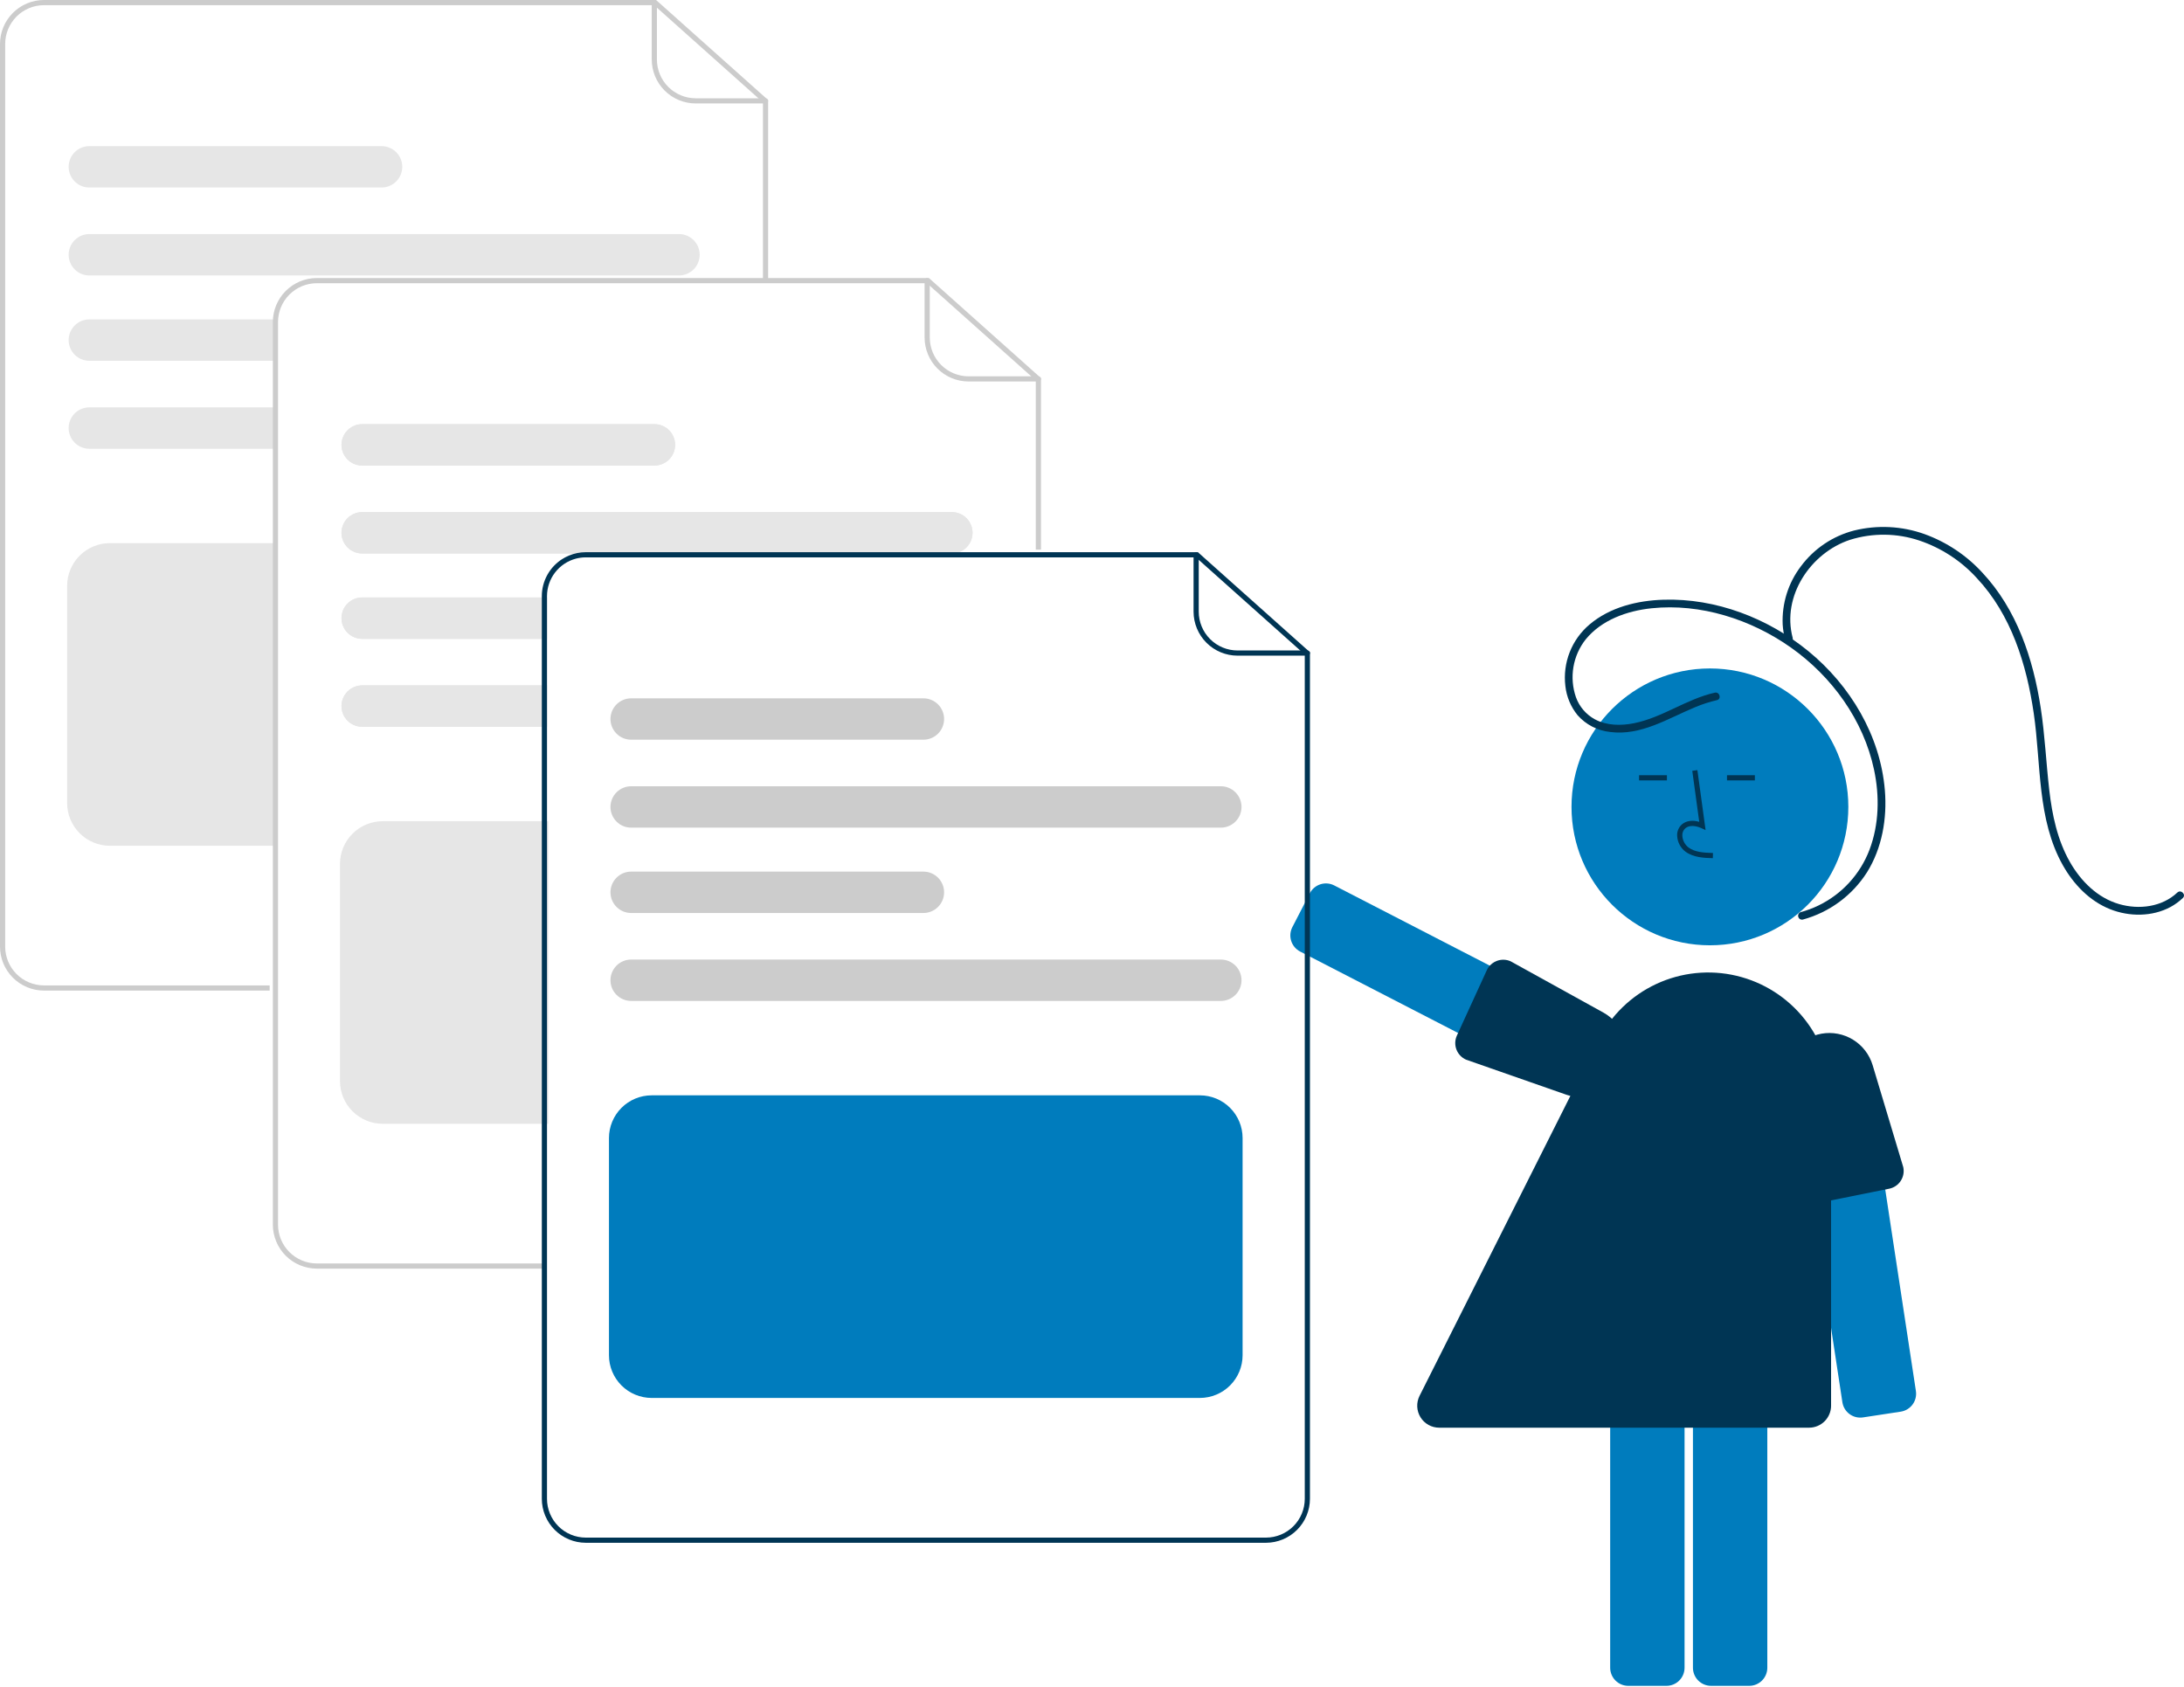 <svg width="360" height="278" viewBox="0 0 360 278" fill="none" xmlns="http://www.w3.org/2000/svg">
<g clip-path="url(#clip0)">
<path d="M260.92 180.871L214.309 156.84C213.606 156.476 213.076 155.849 212.835 155.095C212.594 154.342 212.662 153.523 213.024 152.82L215.907 147.227C216.271 146.525 216.898 145.995 217.652 145.754C218.405 145.513 219.224 145.581 219.927 145.942L266.539 169.974C267.241 170.337 267.771 170.965 268.012 171.718C268.253 172.472 268.185 173.29 267.823 173.994L264.94 179.586C264.761 179.935 264.515 180.245 264.216 180.498C263.916 180.751 263.57 180.942 263.196 181.06C262.9 181.155 262.592 181.203 262.282 181.204C261.808 181.203 261.341 181.089 260.92 180.871V180.871Z" fill="#007cbd"/>
<path d="M246.71 158.39C247.078 158.247 247.471 158.178 247.865 158.189C248.26 158.199 248.649 158.288 249.009 158.45L264.284 166.896C265.956 167.82 267.209 169.35 267.784 171.171C268.36 172.992 268.214 174.964 267.376 176.681L267.185 176.588L267.377 176.681C266.577 178.321 265.203 179.611 263.515 180.306C261.828 181 259.944 181.052 258.221 180.45L241.655 174.66C241.296 174.502 240.972 174.274 240.702 173.991C240.431 173.707 240.219 173.373 240.077 173.007C239.936 172.641 239.868 172.251 239.877 171.859C239.886 171.467 239.973 171.081 240.132 170.722L245.057 159.966C245.143 159.772 245.249 159.587 245.374 159.415C245.711 158.951 246.175 158.596 246.71 158.39V158.39Z" fill="#003554"/>
<path d="M281.856 155.81C294.456 155.81 304.671 145.595 304.671 132.994C304.671 120.394 294.456 110.179 281.856 110.179C269.255 110.179 259.04 120.394 259.04 132.994C259.04 145.595 269.255 155.81 281.856 155.81Z" fill="#007cbd"/>
<path d="M279.056 274.889V222.448C279.057 221.656 279.372 220.898 279.931 220.338C280.491 219.779 281.249 219.464 282.04 219.463H288.332C289.123 219.464 289.882 219.779 290.441 220.338C291.001 220.898 291.316 221.656 291.316 222.448V274.889C291.316 275.68 291.001 276.439 290.441 276.998C289.882 277.558 289.123 277.873 288.332 277.873H282.04C281.249 277.873 280.491 277.558 279.931 276.998C279.372 276.439 279.057 275.68 279.056 274.889V274.889Z" fill="#007cbd"/>
<path d="M265.414 274.889V222.448C265.415 221.656 265.73 220.898 266.289 220.338C266.849 219.779 267.607 219.464 268.398 219.463H274.69C275.482 219.464 276.24 219.779 276.8 220.338C277.359 220.898 277.674 221.656 277.675 222.448V274.889C277.674 275.68 277.359 276.439 276.8 276.998C276.24 277.558 275.482 277.873 274.69 277.873H268.398C267.607 277.873 266.849 277.558 266.289 276.998C265.73 276.439 265.415 275.68 265.414 274.889V274.889Z" fill="#007cbd"/>
<path d="M282.335 141.451L282.359 140.598C280.773 140.554 279.374 140.455 278.323 139.687C278.026 139.457 277.781 139.166 277.606 138.832C277.43 138.499 277.329 138.132 277.308 137.757C277.29 137.527 277.325 137.296 277.41 137.082C277.495 136.868 277.628 136.677 277.8 136.523C278.497 135.934 279.62 136.124 280.438 136.499L281.143 136.823L279.79 126.937L278.946 127.052L280.096 135.462C278.985 135.135 277.955 135.276 277.249 135.872C276.978 136.108 276.766 136.404 276.628 136.736C276.491 137.068 276.432 137.428 276.456 137.787C276.481 138.292 276.616 138.785 276.852 139.232C277.088 139.679 277.418 140.07 277.821 140.376C279.171 141.362 280.925 141.411 282.335 141.451Z" fill="#003554"/>
<path d="M274.768 127.777H270.176V128.63H274.768V127.777Z" fill="#003554"/>
<path d="M289.263 127.777H284.671V128.63H289.263V127.777Z" fill="#003554"/>
<path d="M303.689 231.125L295.798 179.281C295.679 178.499 295.876 177.701 296.345 177.064C296.814 176.427 297.517 176.002 298.299 175.882L304.519 174.935C305.301 174.817 306.099 175.014 306.736 175.483C307.373 175.952 307.798 176.654 307.918 177.436L315.809 229.281C315.928 230.063 315.731 230.86 315.262 231.497C314.793 232.135 314.09 232.56 313.308 232.68L307.088 233.627C306.7 233.686 306.305 233.668 305.925 233.575C305.544 233.481 305.185 233.313 304.87 233.081C304.554 232.849 304.287 232.556 304.085 232.221C303.882 231.885 303.747 231.513 303.689 231.126V231.125Z" fill="#007cbd"/>
<path d="M297.59 197.849C297.258 197.635 296.972 197.358 296.748 197.032C296.524 196.707 296.368 196.34 296.288 195.953L294.148 178.63C293.913 176.735 294.415 174.822 295.551 173.286C296.686 171.751 298.368 170.71 300.249 170.379L300.286 170.589L300.249 170.379C302.046 170.063 303.897 170.417 305.451 171.374C307.004 172.331 308.153 173.825 308.678 175.573L313.726 192.38C313.808 192.764 313.815 193.159 313.744 193.545C313.674 193.931 313.528 194.299 313.315 194.628C313.102 194.958 312.826 195.242 312.504 195.464C312.181 195.687 311.818 195.844 311.434 195.926L299.836 198.26C299.629 198.305 299.416 198.328 299.204 198.328C298.631 198.327 298.071 198.161 297.59 197.849V197.849Z" fill="#003554"/>
<path d="M298.203 235.322H237.231C236.612 235.322 236.004 235.164 235.464 234.863C234.924 234.561 234.471 234.126 234.146 233.6C233.822 233.074 233.637 232.473 233.611 231.855C233.584 231.237 233.716 230.623 233.993 230.071L263.472 171.448C265.52 167.375 268.883 164.112 273.016 162.187C277.149 160.261 281.81 159.787 286.246 160.839C290.682 161.892 294.633 164.41 297.461 167.987C300.288 171.563 301.826 175.989 301.826 180.549V231.699C301.825 232.659 301.443 233.58 300.764 234.26C300.084 234.939 299.163 235.321 298.203 235.322V235.322Z" fill="#003554"/>
<path d="M282.664 114.171C277.993 115.214 274.054 118.258 269.358 119.204C267.218 119.636 264.861 119.618 262.896 118.565C261.44 117.774 260.327 116.475 259.769 114.916C259.217 113.321 259.075 111.613 259.356 109.949C259.636 108.284 260.331 106.717 261.375 105.392C264.011 102.165 268.214 100.678 272.247 100.259C280.317 99.42 288.606 102.079 295.175 106.712C301.957 111.495 307.16 118.677 308.905 126.851C309.838 131.22 309.746 135.869 308.153 140.076C306.621 144.102 303.605 147.389 299.725 149.261C298.8 149.708 297.834 150.067 296.841 150.335C296.683 150.384 296.55 150.494 296.471 150.639C296.391 150.785 296.372 150.956 296.416 151.116C296.46 151.276 296.564 151.412 296.707 151.497C296.85 151.581 297.02 151.607 297.181 151.568C301.544 150.377 305.307 147.605 307.74 143.793C310.238 139.796 311.076 134.903 310.692 130.253C309.947 121.259 305.001 112.991 298.086 107.332C291.443 101.894 282.85 98.586 274.21 98.849C269.877 98.981 265.379 100.081 262.009 102.936C260.557 104.164 259.433 105.734 258.738 107.504C258.043 109.274 257.799 111.189 258.027 113.077C258.221 114.843 258.922 116.515 260.046 117.891C261.42 119.444 263.325 120.428 265.387 120.65C270.496 121.315 274.926 118.419 279.44 116.557C280.593 116.072 281.785 115.686 283.004 115.404C283.807 115.225 283.467 113.992 282.664 114.171V114.171Z" fill="#003554"/>
<path d="M295.497 105.132C293.662 98.266 298.449 91.119 304.954 88.974C308.686 87.812 312.69 87.857 316.396 89.102C320.008 90.324 323.253 92.442 325.825 95.258C331.527 101.324 334.052 109.511 335.234 117.582C336.454 125.916 335.766 135.044 340.03 142.617C341.798 145.757 344.423 148.506 347.813 149.858C350.977 151.12 354.766 151.126 357.797 149.486C358.526 149.087 359.201 148.594 359.803 148.021C360.403 147.455 359.497 146.552 358.899 147.117C356.361 149.511 352.578 149.963 349.317 149.023C345.759 147.998 343.021 145.264 341.216 142.116C339.129 138.475 338.261 134.313 337.787 130.184C337.269 125.676 337.07 121.144 336.379 116.655C335.133 108.558 332.441 100.43 326.729 94.354C324.117 91.516 320.86 89.349 317.233 88.036C313.5 86.699 309.454 86.495 305.605 87.448C302.106 88.355 299.022 90.429 296.863 93.327C294.764 96.078 293.697 99.478 293.848 102.935C293.902 103.792 294.041 104.642 294.263 105.472C294.313 105.63 294.422 105.763 294.568 105.843C294.713 105.922 294.884 105.942 295.044 105.898C295.204 105.854 295.341 105.749 295.425 105.606C295.509 105.464 295.535 105.294 295.497 105.132L295.497 105.132Z" fill="#003554"/>
<path d="M44.447 163.276H7.247C5.326 163.274 3.484 162.51 2.125 161.151C0.766 159.792 0.002 157.95 0 156.029V7.247C0.002 5.326 0.766 3.484 2.125 2.125C3.484 0.766 5.326 0.002 7.247 0H108.146L126.614 16.489V46.468H125.761V16.871L107.821 0.853H7.247C5.552 0.855 3.926 1.529 2.728 2.728C1.529 3.926 0.855 5.552 0.853 7.247V156.029C0.855 157.724 1.529 159.35 2.728 160.548C3.926 161.747 5.552 162.421 7.247 162.423H44.447V163.276Z" fill="#CCCCCC"/>
<path d="M126.187 17.052H114.677C112.755 17.05 110.913 16.286 109.555 14.927C108.196 13.569 107.432 11.726 107.43 9.805V0.426C107.43 0.313 107.475 0.205 107.554 0.125C107.634 0.045 107.743 0 107.856 0C107.969 0 108.077 0.045 108.157 0.125C108.237 0.205 108.282 0.313 108.282 0.426V9.805C108.284 11.501 108.958 13.126 110.157 14.325C111.356 15.524 112.981 16.198 114.677 16.2H126.187C126.3 16.2 126.409 16.245 126.489 16.325C126.569 16.404 126.613 16.513 126.613 16.626C126.613 16.739 126.569 16.848 126.489 16.927C126.409 17.007 126.3 17.052 126.187 17.052Z" fill="#CCCCCC"/>
<path d="M111.923 38.581H14.725C13.82 38.581 12.953 38.94 12.313 39.58C11.674 40.219 11.314 41.087 11.314 41.992C11.314 42.896 11.674 43.764 12.313 44.403C12.953 45.043 13.82 45.402 14.725 45.402H111.923C112.827 45.402 113.695 45.043 114.335 44.403C114.974 43.764 115.333 42.896 115.333 41.992C115.333 41.087 114.974 40.219 114.335 39.58C113.695 38.94 112.827 38.581 111.923 38.581Z" fill="#E6E6E6"/>
<path d="M62.898 24.086H14.725C13.82 24.086 12.953 24.446 12.313 25.085C11.674 25.725 11.314 26.592 11.314 27.497C11.314 28.401 11.674 29.269 12.313 29.908C12.953 30.548 13.82 30.907 14.725 30.907H62.898C63.802 30.907 64.669 30.548 65.309 29.908C65.949 29.269 66.308 28.401 66.308 27.497C66.308 26.592 65.949 25.725 65.309 25.085C64.669 24.446 63.802 24.086 62.898 24.086Z" fill="#E6E6E6"/>
<path d="M14.725 67.144C13.82 67.144 12.953 67.503 12.313 68.142C11.674 68.782 11.314 69.65 11.314 70.554C11.314 71.459 11.674 72.326 12.313 72.966C12.953 73.605 13.82 73.965 14.725 73.965H45.189V67.144H14.725Z" fill="#E6E6E6"/>
<path d="M14.725 52.649C14.277 52.649 13.833 52.737 13.42 52.908C13.006 53.08 12.63 53.331 12.313 53.648C11.996 53.965 11.745 54.34 11.574 54.754C11.402 55.168 11.314 55.611 11.314 56.059C11.314 56.507 11.402 56.951 11.574 57.364C11.745 57.778 11.996 58.154 12.313 58.471C12.63 58.788 13.006 59.039 13.42 59.21C13.833 59.382 14.277 59.47 14.725 59.47H45.189V52.649H14.725Z" fill="#E6E6E6"/>
<path d="M45.402 139.403H18.101C16.236 139.401 14.448 138.659 13.13 137.34C11.811 136.022 11.069 134.234 11.067 132.369V96.559C11.069 94.694 11.811 92.906 13.13 91.588C14.448 90.269 16.236 89.527 18.101 89.525H45.402V139.403Z" fill="#E6E6E6"/>
<path d="M89.422 209.104H52.223C50.301 209.102 48.459 208.338 47.1 206.979C45.742 205.62 44.978 203.778 44.975 201.857V53.075C44.978 51.154 45.742 49.312 47.1 47.953C48.459 46.594 50.301 45.83 52.223 45.828H153.122L171.589 62.317V90.591H170.736V62.699L152.796 46.681H52.223C50.527 46.683 48.902 47.357 47.703 48.556C46.504 49.755 45.83 51.38 45.828 53.075V201.857C45.83 203.552 46.504 205.178 47.703 206.376C48.902 207.575 50.527 208.25 52.223 208.252H89.422V209.104Z" fill="#CCCCCC"/>
<path d="M171.163 62.88H159.652C157.731 62.878 155.889 62.114 154.53 60.755C153.172 59.397 152.407 57.555 152.405 55.633V46.254C152.405 46.141 152.45 46.033 152.53 45.953C152.61 45.873 152.718 45.828 152.831 45.828C152.945 45.828 153.053 45.873 153.133 45.953C153.213 46.033 153.258 46.141 153.258 46.254V55.633C153.26 57.329 153.934 58.954 155.133 60.153C156.332 61.352 157.957 62.026 159.652 62.028H171.163C171.276 62.028 171.384 62.073 171.464 62.153C171.544 62.233 171.589 62.341 171.589 62.454C171.589 62.567 171.544 62.676 171.464 62.756C171.384 62.836 171.276 62.88 171.163 62.88Z" fill="#CCCCCC"/>
<path d="M156.898 84.409H59.7C58.796 84.409 57.928 84.769 57.289 85.408C56.649 86.048 56.29 86.915 56.29 87.82C56.29 88.724 56.649 89.592 57.289 90.231C57.928 90.871 58.796 91.23 59.7 91.23H156.898C157.803 91.23 158.67 90.871 159.31 90.231C159.95 89.592 160.309 88.724 160.309 87.82C160.309 86.915 159.95 86.048 159.31 85.408C158.67 84.769 157.803 84.409 156.898 84.409Z" fill="#E6E6E6"/>
<path d="M107.873 69.915H59.7C58.796 69.915 57.928 70.274 57.289 70.913C56.649 71.553 56.29 72.421 56.29 73.325C56.29 74.23 56.649 75.097 57.289 75.737C57.928 76.376 58.796 76.736 59.7 76.736H107.873C108.778 76.736 109.645 76.376 110.285 75.737C110.924 75.097 111.283 74.23 111.283 73.325C111.283 72.421 110.924 71.553 110.285 70.913C109.645 70.274 108.778 69.915 107.873 69.915Z" fill="#E6E6E6"/>
<path d="M156.898 84.409H59.7C58.796 84.409 57.928 84.769 57.289 85.408C56.649 86.048 56.29 86.915 56.29 87.82C56.29 88.724 56.649 89.592 57.289 90.231C57.928 90.871 58.796 91.23 59.7 91.23H156.898C157.803 91.23 158.67 90.871 159.31 90.231C159.95 89.592 160.309 88.724 160.309 87.82C160.309 86.915 159.95 86.048 159.31 85.408C158.67 84.769 157.803 84.409 156.898 84.409Z" fill="#E6E6E6"/>
<path d="M107.873 69.915H59.7C58.796 69.915 57.928 70.274 57.289 70.913C56.649 71.553 56.29 72.421 56.29 73.325C56.29 74.23 56.649 75.097 57.289 75.737C57.928 76.376 58.796 76.736 59.7 76.736H107.873C108.778 76.736 109.645 76.376 110.285 75.737C110.924 75.097 111.283 74.23 111.283 73.325C111.283 72.421 110.924 71.553 110.285 70.913C109.645 70.274 108.778 69.915 107.873 69.915Z" fill="#E6E6E6"/>
<path d="M59.7 112.972C58.796 112.972 57.928 113.331 57.289 113.971C56.649 114.61 56.29 115.478 56.29 116.382C56.29 117.287 56.649 118.154 57.289 118.794C57.928 119.433 58.796 119.793 59.7 119.793H90.164V112.972H59.7Z" fill="#E6E6E6"/>
<path d="M59.7 98.477C58.796 98.477 57.928 98.836 57.289 99.476C56.649 100.116 56.29 100.983 56.29 101.888C56.29 102.792 56.649 103.66 57.289 104.299C57.928 104.939 58.796 105.298 59.7 105.298H90.164V98.477H59.7Z" fill="#E6E6E6"/>
<path d="M59.7 112.972C58.796 112.972 57.928 113.331 57.289 113.971C56.649 114.61 56.29 115.478 56.29 116.382C56.29 117.287 56.649 118.154 57.289 118.794C57.928 119.433 58.796 119.793 59.7 119.793H90.164V112.972H59.7Z" fill="#E6E6E6"/>
<path d="M59.7 98.477C58.796 98.477 57.928 98.836 57.289 99.476C56.649 100.116 56.29 100.983 56.29 101.888C56.29 102.792 56.649 103.66 57.289 104.299C57.928 104.939 58.796 105.298 59.7 105.298H90.164V98.477H59.7Z" fill="#E6E6E6"/>
<path d="M90.377 185.231H63.077C61.212 185.229 59.424 184.487 58.105 183.169C56.786 181.85 56.045 180.062 56.042 178.197V142.387C56.045 140.522 56.786 138.734 58.105 137.416C59.424 136.097 61.212 135.355 63.077 135.353H90.377V185.231Z" fill="#E6E6E6"/>
<path d="M92.782 92.082C91.722 92.729 90.847 93.637 90.239 94.72C89.631 95.802 89.312 97.022 89.311 98.264V99.33H90.164V98.264C90.166 96.854 90.633 95.484 91.492 94.367C92.351 93.249 93.555 92.446 94.917 92.082H92.782ZM197.457 91.017H96.559C94.637 91.019 92.795 91.783 91.437 93.142C90.078 94.5 89.314 96.342 89.311 98.264V247.045C89.314 248.967 90.079 250.808 91.437 252.167C92.796 253.525 94.638 254.29 96.559 254.293H208.678C210.599 254.29 212.441 253.525 213.799 252.167C215.158 250.808 215.922 248.967 215.925 247.045V107.506L197.457 91.017ZM215.072 247.045C215.07 248.741 214.396 250.366 213.197 251.565C211.998 252.764 210.373 253.438 208.678 253.44H96.559C94.863 253.438 93.238 252.764 92.039 251.565C90.841 250.366 90.166 248.741 90.164 247.045V98.264C90.166 96.854 90.633 95.484 91.492 94.367C92.351 93.249 93.555 92.446 94.917 92.082C95.453 91.94 96.005 91.868 96.559 91.869H197.133L215.072 107.886V247.045ZM92.782 92.082C91.722 92.729 90.847 93.637 90.239 94.72C89.631 95.802 89.312 97.022 89.311 98.264V99.33H90.164V98.264C90.166 96.854 90.633 95.484 91.492 94.367C92.351 93.249 93.555 92.446 94.917 92.082H92.782Z" fill="#003554"/>
<path d="M215.499 108.069H203.988C202.067 108.067 200.225 107.303 198.866 105.944C197.508 104.585 196.743 102.743 196.741 100.822V91.443C196.741 91.33 196.786 91.221 196.866 91.141C196.946 91.061 197.054 91.017 197.167 91.017C197.281 91.017 197.389 91.061 197.469 91.141C197.549 91.221 197.594 91.33 197.594 91.443V100.822C197.596 102.517 198.27 104.142 199.469 105.341C200.668 106.54 202.293 107.214 203.988 107.216H215.499C215.612 107.216 215.72 107.261 215.8 107.341C215.88 107.421 215.925 107.53 215.925 107.643C215.925 107.756 215.88 107.864 215.8 107.944C215.72 108.024 215.612 108.069 215.499 108.069Z" fill="#003554"/>
<path d="M201.235 136.419H104.037C103.132 136.419 102.265 136.059 101.625 135.42C100.986 134.78 100.626 133.913 100.626 133.008C100.626 132.104 100.986 131.236 101.625 130.597C102.265 129.957 103.132 129.598 104.037 129.598H201.235C202.14 129.598 203.007 129.957 203.647 130.597C204.286 131.236 204.646 132.104 204.646 133.008C204.646 133.913 204.286 134.78 203.647 135.42C203.007 136.059 202.14 136.419 201.235 136.419Z" fill="#CCCCCC"/>
<path d="M152.21 121.924H104.037C103.132 121.924 102.265 121.565 101.625 120.925C100.986 120.285 100.626 119.418 100.626 118.513C100.626 117.609 100.986 116.742 101.625 116.102C102.265 115.462 103.132 115.103 104.037 115.103H152.21C153.114 115.103 153.982 115.462 154.621 116.102C155.261 116.742 155.62 117.609 155.62 118.513C155.62 119.418 155.261 120.285 154.621 120.925C153.982 121.565 153.114 121.924 152.21 121.924Z" fill="#CCCCCC"/>
<path d="M201.235 164.981H104.037C103.132 164.981 102.265 164.622 101.625 163.982C100.986 163.343 100.626 162.475 100.626 161.571C100.626 160.666 100.986 159.799 101.625 159.159C102.265 158.519 103.132 158.16 104.037 158.16H201.235C202.14 158.16 203.007 158.519 203.647 159.159C204.286 159.799 204.646 160.666 204.646 161.571C204.646 162.475 204.286 163.343 203.647 163.982C203.007 164.622 202.14 164.981 201.235 164.981Z" fill="#CCCCCC"/>
<path d="M152.21 150.487H104.037C103.132 150.487 102.265 150.128 101.625 149.488C100.986 148.848 100.626 147.981 100.626 147.076C100.626 146.172 100.986 145.305 101.625 144.665C102.265 144.025 103.132 143.666 104.037 143.666H152.21C153.114 143.666 153.982 144.025 154.621 144.665C155.261 145.305 155.62 146.172 155.62 147.076C155.62 147.981 155.261 148.848 154.621 149.488C153.982 150.128 153.114 150.487 152.21 150.487Z" fill="#CCCCCC"/>
<path d="M197.789 230.42H107.412C105.547 230.417 103.759 229.676 102.441 228.357C101.122 227.038 100.38 225.25 100.378 223.385V187.576C100.38 185.711 101.122 183.923 102.441 182.604C103.759 181.285 105.547 180.544 107.412 180.542H197.789C199.654 180.544 201.442 181.285 202.761 182.604C204.08 183.923 204.821 185.711 204.823 187.576V223.385C204.821 225.25 204.08 227.038 202.761 228.357C201.442 229.676 199.654 230.417 197.789 230.42Z" fill="#007cbd"/>
</g>
<defs>
<clipPath id="clip0">
<rect width="360" height="277.873" fill="white"/>
</clipPath>
</defs>
</svg>
